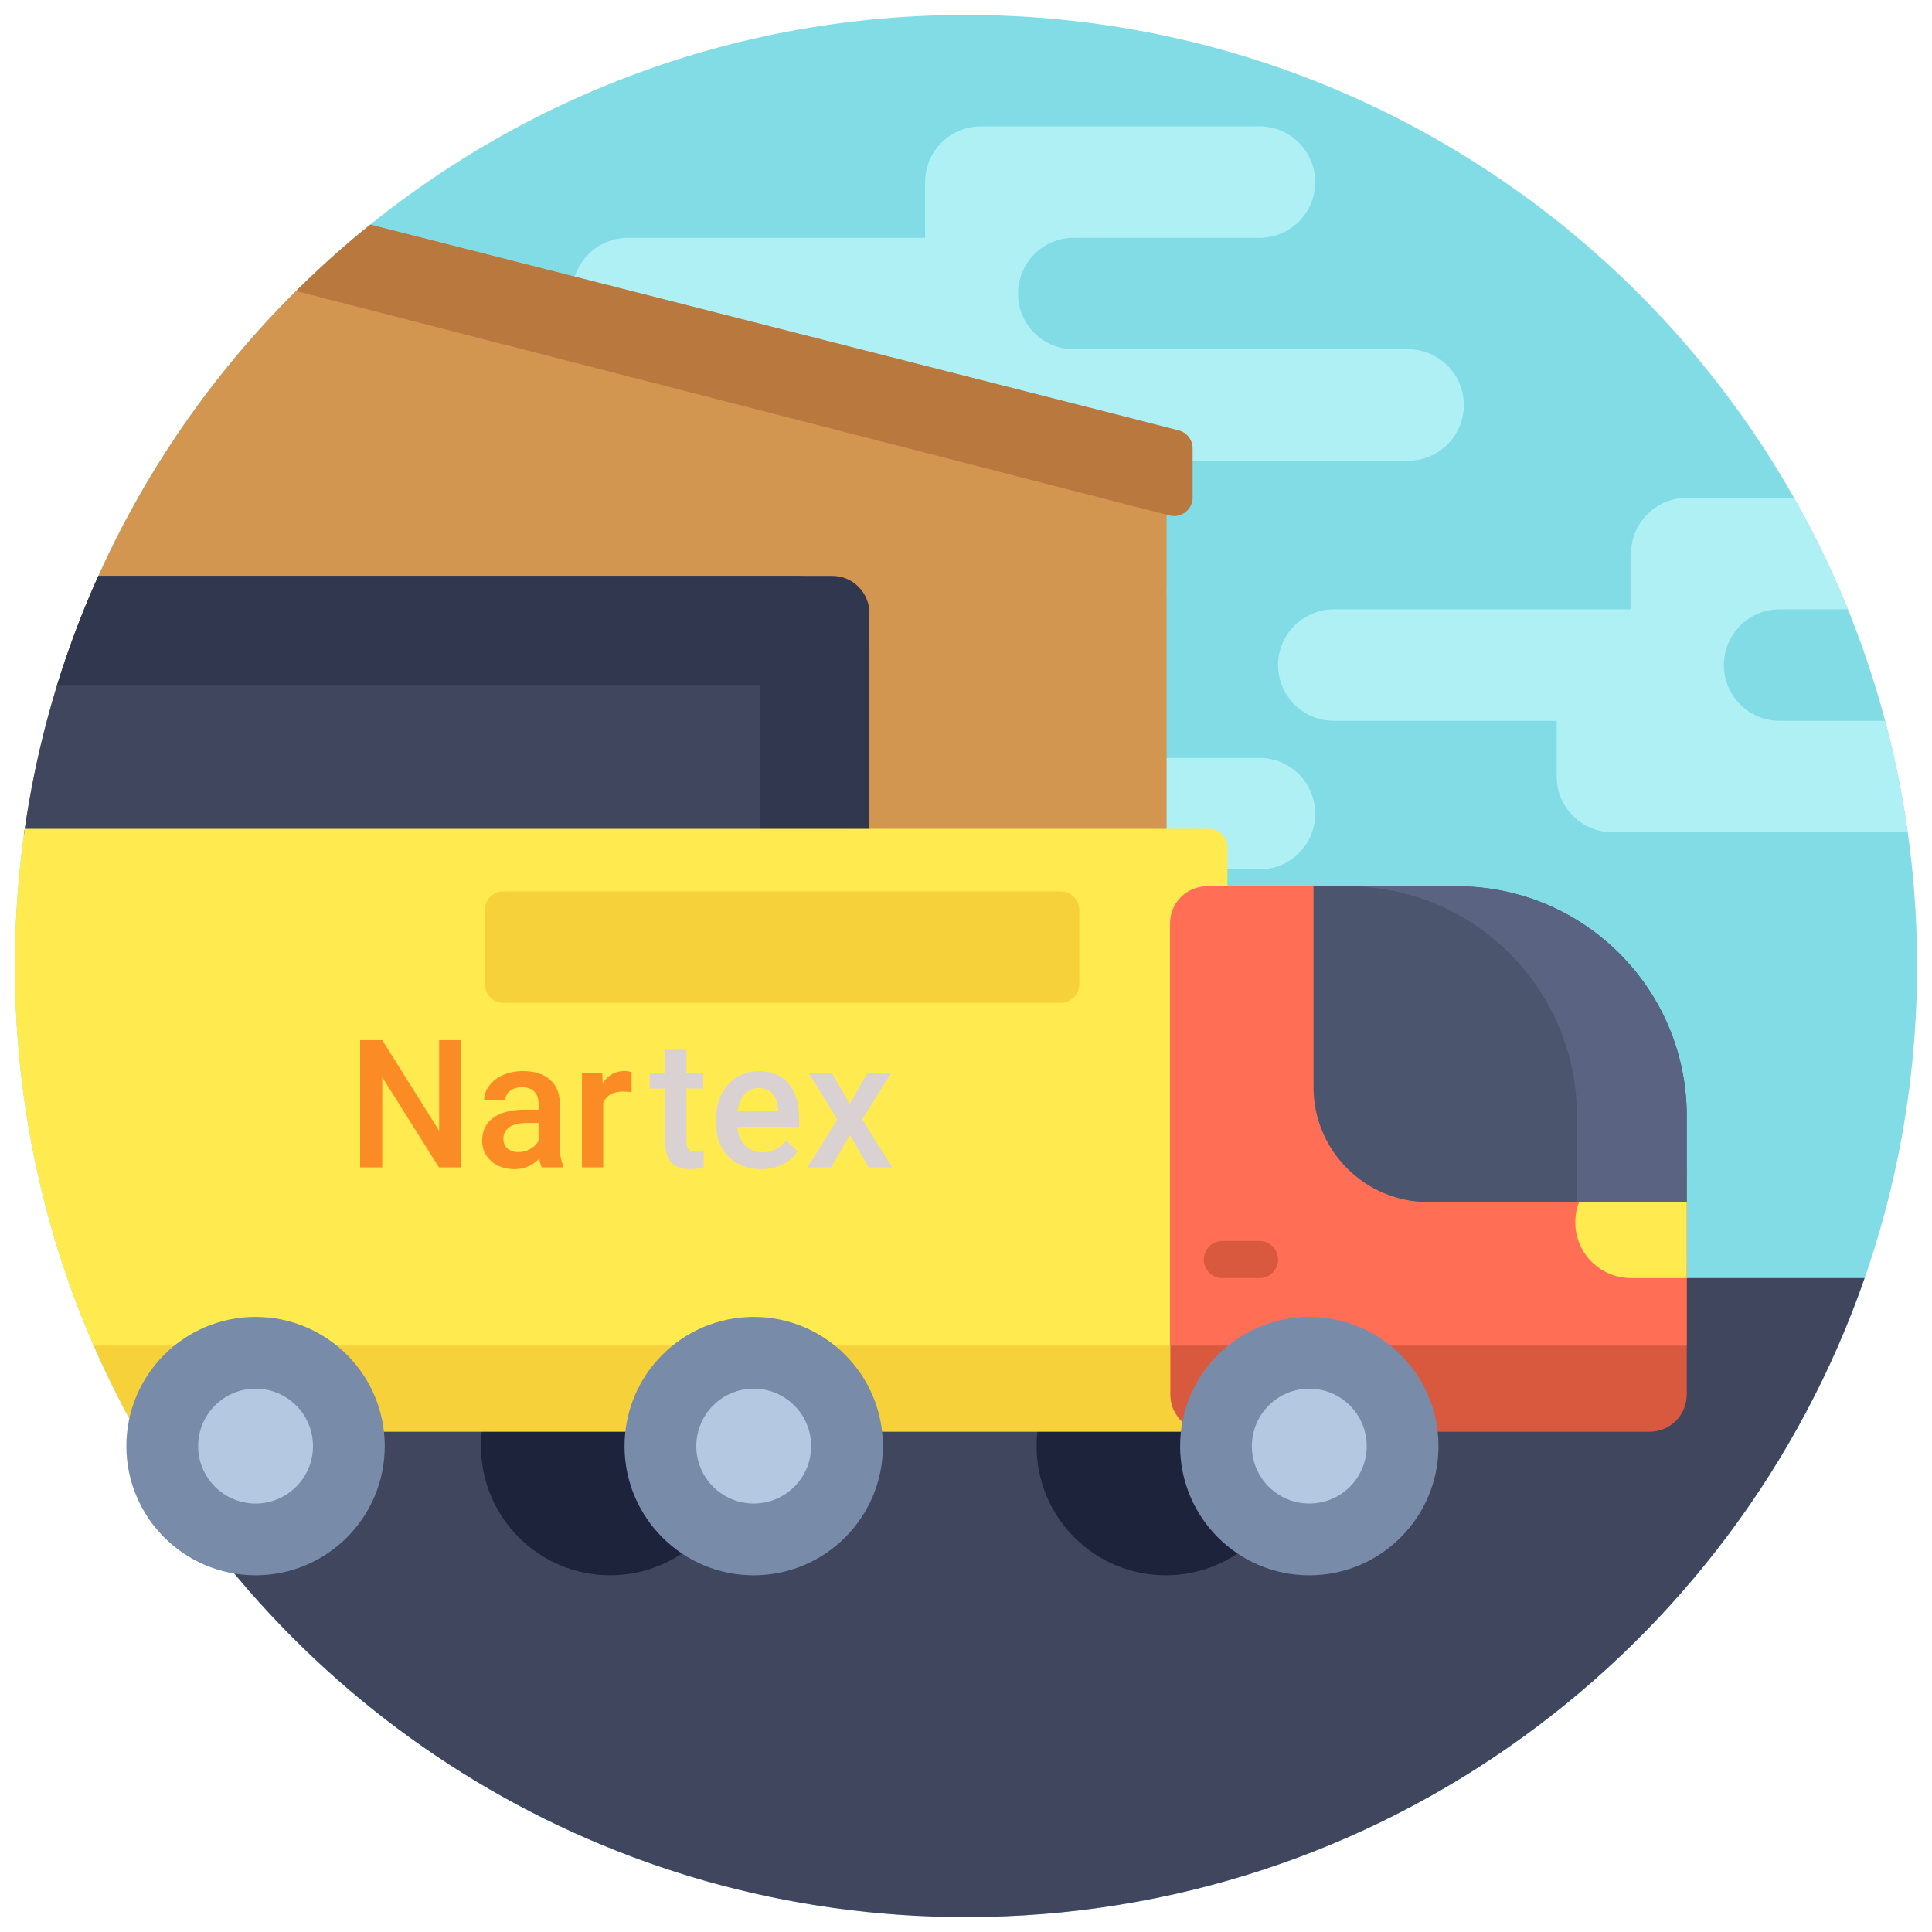 <svg width="518" height="518" viewBox="0 0 518 518" fill="none" xmlns="http://www.w3.org/2000/svg">
<g filter="url(#filter0_d)">
<path d="M514 255C514 395.833 399.833 510 259 510C118.167 510 4 395.833 4 255C4 114.167 118.167 0 259 0C399.833 0 514 114.167 514 255Z" fill="#82DCE6"/>
<path d="M153.414 74.707C153.414 66.455 160.104 59.766 168.355 59.766H248.043V44.824C248.043 36.573 254.733 29.883 262.984 29.883H337.691C345.943 29.883 352.633 36.573 352.633 44.824C352.633 53.076 345.943 59.766 337.691 59.766H287.887C279.635 59.766 272.945 66.455 272.945 74.707C272.945 82.959 279.635 89.648 287.887 89.648H377.535C385.787 89.648 392.477 96.338 392.477 104.59C392.477 112.841 385.787 119.531 377.535 119.531H243.062C234.811 119.531 228.121 112.841 228.121 104.59V89.648H168.355C160.104 89.648 153.414 82.959 153.414 74.707ZM337.691 199.219H248.043C239.791 199.219 233.102 192.529 233.102 184.277C233.102 176.026 239.791 169.336 248.043 169.336H297.848C306.099 169.336 312.789 162.646 312.789 154.395C312.789 146.143 306.099 139.453 297.848 139.453H223.141C214.889 139.453 208.199 146.143 208.199 154.395V169.336H128.512C120.26 169.336 113.57 176.026 113.57 184.277C113.57 192.529 120.26 199.219 128.512 199.219H188.277V214.16C188.277 222.412 194.967 229.102 203.219 229.102H337.691C345.943 229.102 352.633 222.412 352.633 214.16C352.633 205.909 345.943 199.219 337.691 199.219ZM505.427 189.258H477.145C468.893 189.258 462.203 182.568 462.203 174.316C462.203 166.065 468.893 159.375 477.145 159.375H495.445C491.27 149.061 486.443 139.084 481.009 129.492H452.242C443.991 129.492 437.301 136.182 437.301 144.434V159.375H357.613C349.362 159.375 342.672 166.065 342.672 174.316C342.672 182.568 349.362 189.258 357.613 189.258H417.379V204.199C417.379 212.451 424.069 219.141 432.32 219.141H511.478C510.047 208.974 508.02 199.002 505.427 189.258Z" fill="#AFF0F5"/>
<path d="M312.789 118.309V399.434H48.84C44.134 392.598 39.76 385.517 35.725 378.223H36.238V355.603V335.201V224.765C36.238 222.07 34.053 219.886 31.359 219.886H6.419C15.507 153.933 49.805 96.03 99.289 56.221L305.284 108.656C309.699 109.779 312.789 113.755 312.789 118.309Z" fill="#D29650"/>
<path d="M316.01 111.379C318.217 111.941 319.762 113.928 319.762 116.206V129.379C319.762 132.632 316.693 135.013 313.542 134.203L79.424 74.046C85.737 67.774 92.349 61.805 99.289 56.221L316.01 111.379Z" fill="#B9783D"/>
<path d="M233.102 170.332V399.434H48.84C44.134 392.598 39.76 385.517 35.725 378.223H36.238V355.603V335.201V224.765C36.238 222.07 34.053 219.886 31.359 219.886H6.408C9.774 195.454 16.594 172.123 26.371 150.41H213.18C224.183 150.41 233.102 159.329 233.102 170.332Z" fill="#41465F"/>
<path d="M233.102 160.371V399.434H203.717V179.795H15.279C18.385 169.719 22.094 159.91 26.372 150.41H223.141C228.642 150.41 233.102 154.87 233.102 160.371Z" fill="#323750"/>
<path d="M499.937 338.672C465.307 438.403 370.522 510 259 510C162.863 510 79.169 456.791 35.721 378.223H36.238V355.603V338.672H499.937Z" fill="#41465F"/>
<path d="M198.238 383.722C198.238 402.852 182.731 418.359 163.601 418.359C144.471 418.359 128.964 402.852 128.964 383.722C128.964 364.593 144.471 349.085 163.601 349.085C182.731 349.085 198.238 364.593 198.238 383.722ZM312.56 349.086C293.431 349.086 277.923 364.593 277.923 383.723C277.923 402.852 293.43 418.36 312.56 418.36C331.69 418.36 347.197 402.853 347.197 383.723C347.196 364.593 331.689 349.086 312.56 349.086Z" fill="#1E233C"/>
<path d="M329.089 335.956V379.874H36.636C27.144 363.008 19.512 344.958 14.026 325.995H319.127C324.629 325.995 329.089 330.454 329.089 335.956Z" fill="#F7D139"/>
<path d="M329.089 223.216V356.783H25.144C11.554 325.602 4 291.186 4 255C4 242.513 4.914 230.242 6.649 218.235H324.109C326.859 218.235 329.089 220.464 329.089 223.216Z" fill="#FFEB50"/>
<path d="M284.395 264.883H134.98C132.23 264.883 130 262.653 130 259.902V239.98C130 237.23 132.23 235 134.98 235H284.395C287.145 235 289.375 237.23 289.375 239.98V259.902C289.375 262.653 287.145 264.883 284.395 264.883Z" fill="#F7D139"/>
<path d="M442.281 379.874H323.747C318.246 379.874 313.786 375.415 313.786 369.913V335.956C313.786 330.454 318.246 325.995 323.747 325.995H442.281C447.783 325.995 452.242 330.454 452.242 335.956V369.913C452.242 375.414 447.783 379.874 442.281 379.874Z" fill="#D9593F"/>
<path d="M372.555 233.629H323.655C318.154 233.629 313.695 238.088 313.695 243.59V356.782H452.242V313.316C452.242 269.307 416.565 233.629 372.555 233.629ZM337.691 338.672H327.73C324.98 338.672 322.75 336.442 322.75 333.691C322.75 330.941 324.98 328.711 327.73 328.711H337.691C340.442 328.711 342.672 330.941 342.672 333.691C342.672 336.442 340.442 338.672 337.691 338.672Z" fill="#FF6E55"/>
<path d="M437.301 308.789H452.106C452.189 310.288 452.242 311.796 452.242 313.316V338.672H437.301C429.049 338.672 422.359 331.982 422.359 323.73C422.359 315.479 429.049 308.789 437.301 308.789Z" fill="#FFEB50"/>
<path d="M452.242 318.297H382.969C365.965 318.297 352.181 304.513 352.181 287.509V233.629H390.666C424.673 233.629 452.242 261.198 452.242 295.205V318.297Z" fill="#4B556E"/>
<path d="M452.242 295.206V318.298H422.813V295.206C422.813 261.199 395.244 233.63 361.236 233.63H390.667C424.673 233.629 452.242 261.198 452.242 295.206Z" fill="#5A6482"/>
<path d="M103.156 383.722C103.156 402.851 87.649 418.359 68.519 418.359C49.389 418.359 33.883 402.852 33.883 383.722C33.883 364.593 49.39 349.085 68.52 349.085C87.65 349.085 103.156 364.593 103.156 383.722ZM202.087 349.086C182.957 349.086 167.45 364.593 167.45 383.723C167.45 402.852 182.957 418.36 202.087 418.36C221.216 418.36 236.723 402.853 236.723 383.723C236.723 364.593 221.216 349.086 202.087 349.086ZM351.045 349.086C331.915 349.086 316.408 364.593 316.408 383.723C316.408 402.852 331.915 418.36 351.045 418.36C370.174 418.36 385.682 402.853 385.682 383.723C385.682 364.593 370.174 349.086 351.045 349.086Z" fill="#788CAA"/>
<path d="M217.481 383.722C217.481 392.224 210.589 399.117 202.087 399.117C193.586 399.117 186.693 392.225 186.693 383.722C186.693 375.221 193.585 368.328 202.087 368.328C210.589 368.329 217.481 375.221 217.481 383.722ZM68.52 368.329C60.018 368.329 53.125 375.221 53.125 383.723C53.125 392.225 60.017 399.118 68.52 399.118C77.023 399.118 83.915 392.226 83.915 383.723C83.914 375.221 77.022 368.329 68.52 368.329ZM351.045 368.329C342.543 368.329 335.65 375.221 335.65 383.723C335.65 392.225 342.542 399.118 351.045 399.118C359.547 399.118 366.439 392.226 366.439 383.723C366.439 375.221 359.547 368.329 351.045 368.329Z" fill="#B4C8E1"/>
<path d="M123.625 309H117.695L102.484 284.789V309H96.555V274.875H102.484L117.742 299.18V274.875H123.625V309ZM145.234 309C144.984 308.516 144.766 307.727 144.578 306.633C142.766 308.523 140.547 309.469 137.922 309.469C135.375 309.469 133.297 308.742 131.688 307.289C130.078 305.836 129.273 304.039 129.273 301.898C129.273 299.195 130.273 297.125 132.273 295.688C134.289 294.234 137.164 293.508 140.898 293.508H144.391V291.844C144.391 290.531 144.023 289.484 143.289 288.703C142.555 287.906 141.438 287.508 139.938 287.508C138.641 287.508 137.578 287.836 136.75 288.492C135.922 289.133 135.508 289.953 135.508 290.953H129.812C129.812 289.562 130.273 288.266 131.195 287.062C132.117 285.844 133.367 284.891 134.945 284.203C136.539 283.516 138.312 283.172 140.266 283.172C143.234 283.172 145.602 283.922 147.367 285.422C149.133 286.906 150.039 289 150.086 291.703V303.141C150.086 305.422 150.406 307.242 151.047 308.602V309H145.234ZM138.977 304.898C140.102 304.898 141.156 304.625 142.141 304.078C143.141 303.531 143.891 302.797 144.391 301.875V297.094H141.32C139.211 297.094 137.625 297.461 136.562 298.195C135.5 298.93 134.969 299.969 134.969 301.312C134.969 302.406 135.328 303.281 136.047 303.938C136.781 304.578 137.758 304.898 138.977 304.898ZM169.328 288.844C168.578 288.719 167.805 288.656 167.008 288.656C164.398 288.656 162.641 289.656 161.734 291.656V309H156.039V283.641H161.477L161.617 286.477C162.992 284.273 164.898 283.172 167.336 283.172C168.148 283.172 168.82 283.281 169.352 283.5L169.328 288.844Z" fill="#FB8B24"/>
<path d="M184.062 277.477V283.641H188.539V287.859H184.062V302.016C184.062 302.984 184.25 303.688 184.625 304.125C185.016 304.547 185.703 304.758 186.688 304.758C187.344 304.758 188.008 304.68 188.68 304.523V308.93C187.383 309.289 186.133 309.469 184.93 309.469C180.555 309.469 178.367 307.055 178.367 302.227V287.859H174.195V283.641H178.367V277.477H184.062ZM204.078 309.469C200.469 309.469 197.539 308.336 195.289 306.07C193.055 303.789 191.938 300.758 191.938 296.977V296.273C191.938 293.742 192.422 291.484 193.391 289.5C194.375 287.5 195.75 285.945 197.516 284.836C199.281 283.727 201.25 283.172 203.422 283.172C206.875 283.172 209.539 284.273 211.414 286.477C213.305 288.68 214.25 291.797 214.25 295.828V298.125H197.68C197.852 300.219 198.547 301.875 199.766 303.094C201 304.312 202.547 304.922 204.406 304.922C207.016 304.922 209.141 303.867 210.781 301.758L213.852 304.688C212.836 306.203 211.477 307.383 209.773 308.227C208.086 309.055 206.188 309.469 204.078 309.469ZM203.398 287.742C201.836 287.742 200.57 288.289 199.602 289.383C198.648 290.477 198.039 292 197.773 293.953H208.625V293.531C208.5 291.625 207.992 290.188 207.102 289.219C206.211 288.234 204.977 287.742 203.398 287.742ZM227.797 291.984L232.625 283.641H238.953L231.195 296.133L239.211 309H232.93L227.867 300.328L222.828 309H216.5L224.516 296.133L216.781 283.641H223.062L227.797 291.984Z" fill="#DAD2D2"/>
</g>
<defs>
<filter id="filter0_d" x="0" y="0" width="518" height="518" filterUnits="userSpaceOnUse" color-interpolation-filters="sRGB">
<feFlood flood-opacity="0" result="BackgroundImageFix"/>
<feColorMatrix in="SourceAlpha" type="matrix" values="0 0 0 0 0 0 0 0 0 0 0 0 0 0 0 0 0 0 127 0"/>
<feOffset dy="4"/>
<feGaussianBlur stdDeviation="2"/>
<feColorMatrix type="matrix" values="0 0 0 0 0 0 0 0 0 0 0 0 0 0 0 0 0 0 0.25 0"/>
<feBlend mode="normal" in2="BackgroundImageFix" result="effect1_dropShadow"/>
<feBlend mode="normal" in="SourceGraphic" in2="effect1_dropShadow" result="shape"/>
</filter>
</defs>
</svg>
